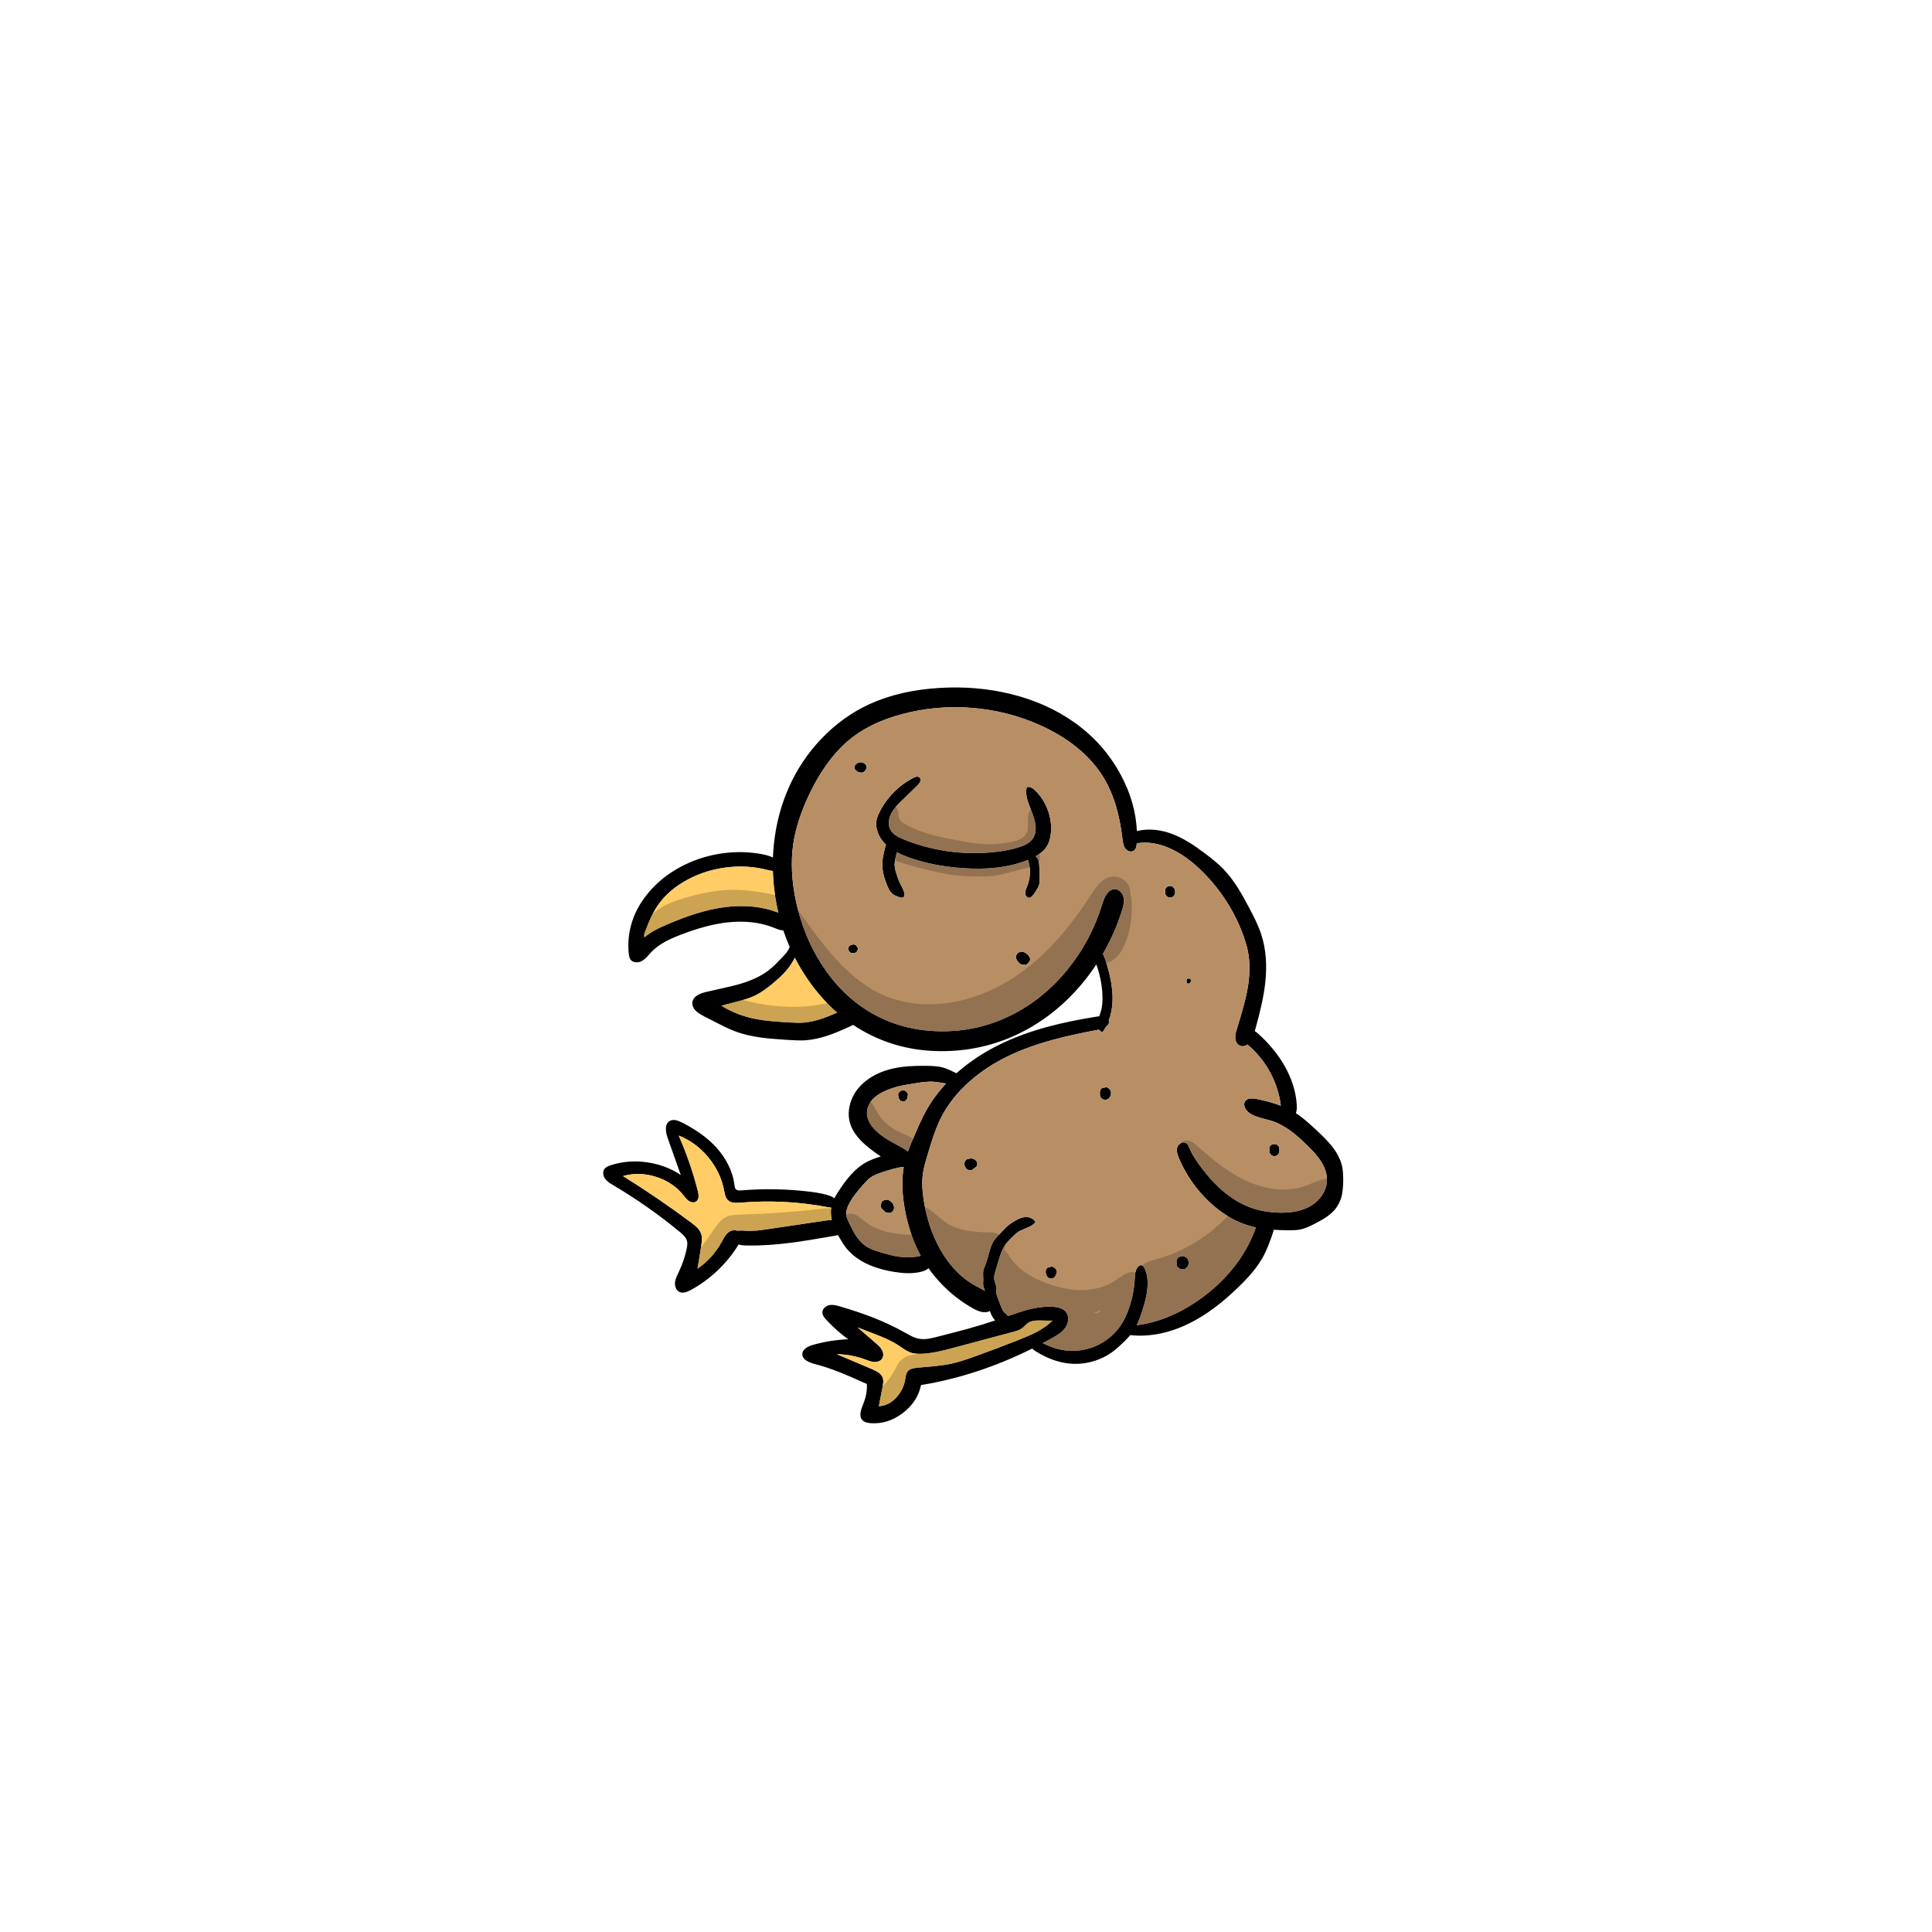 
<svg xmlns="http://www.w3.org/2000/svg" version="1.1" xmlns:xlink="http://www.w3.org/1999/xlink" preserveAspectRatio="none" x="0px" y="0px" width="2000px" height="2000px" viewBox="0 0 2000 2000">
<defs>
<g id="Layer19_0_FILL">
<path fill="#000000" stroke="none" d="
M 1305.8 967.8
Q 1303.75 961.35 1300.2 953.75 1297.85 948.65 1293.4 940.25 1286.15 926.55 1281.2 918.75 1273.85 907.25 1266.15 899.3 1259.7 892.75 1248.05 883.95 1238.05 876.4 1230.6 871.85 1220.75 865.85 1211.65 862.65 1201.1 858.95 1190.8 858.8 1183.43 858.669 1176.9 860.35 1175.596 830.933 1160.45 802.55 1142.9 769.7 1112.3 747.95 1083.5 727.5 1046.15 718.4 1011.4 709.9 973.25 712.1 931.65 714.5 900.15 728.9 872.6 741.55 850.65 764.4 829.2 786.75 816.6 815.15 804.35 842.75 801.1 874.15 800.415 880.893 800.15 887.65 793.816 884.824 784.15 883.45 763.75 880.5 743.15 884.1 722.5 887.75 704.35 897.5 685.35 907.7 672 923.25 657.7 939.85 652.85 959.3 649.4 973.35 650.9 987.35 651.4 991.5 652.75 993.4 654.65 995.9 658.3 996.15 661.75 996.4 664.75 994.65 667.1 993.3 669.8 990.5 672.7 987.2 674.2 985.6 679.85 979.65 688.5 974.9 694.9 971.35 705 967.5 731.9 957.2 752.75 954.9 779.85 951.85 801.45 960.5 805.15 961.95 805.7 962.15 808.2 963 810.15 963.15 810.531 963.173 810.9 963.15 813.813 971.912 817.45 980.3 817.417 980.468 817.35 980.65 816.4 983.2 814.35 985.9 813 987.65 810.3 990.5 805.65 995.45 803 998.05 798.8 1002.1 795.1 1004.9 783.45 1013.7 764.25 1019.1 757.95 1020.85 747.4 1023.15 734.15 1026.1 730.45 1027 718.2 1030 716.85 1036.85 716.35 1039.3 717.35 1041.95 718.3 1044.35 720.25 1046.35 721.85 1048 724.35 1049.55 725.7 1050.4 728.95 1052.15
L 739.9 1057.75
Q 747.15 1061.5 750.85 1063.25 756.95 1066.2 762.1 1068.05 773.35 1072.1 788.25 1074.15 797.25 1075.35 815.1 1076.5 827 1077.3 833.05 1076.95 844.3 1076.25 857.3 1071.9 866.45 1068.8 880.45 1062.3 881.924 1061.621 883.15 1060.95 891.078 1066.253 899.6 1070.6 936.05 1089.15 979.45 1088.1 1021.85 1087.1 1059.1 1067.8 1095.3 1049 1122.4 1015.5 1129.094 1007.199 1134.9 998.4 1140.058 1012.553 1141.15 1027.95 1141.95 1040.35 1139.1 1048.75 1138.68 1050.008 1137.85 1052.1 1136.662 1052.194 1135.35 1052.4 1106.7 1056.95 1084.5 1062.95 1057.65 1070.25 1035.95 1080.75 1011.5 1092.55 992.45 1109 991.259 1110.029 990.1 1111.05 989.832 1110.937 989.55 1110.8 980.55 1106.25 975.45 1104.9 969.65 1103.45 959.5 1103.35 948.25 1103.2 939.9 1103.85 929.35 1104.7 920.7 1107.05 910.8 1109.75 902.65 1114.6 893.85 1119.85 888 1127.2 881.7 1135.05 879.55 1144.75 877.3 1154.85 880.35 1163.9 883.7 1174.05 894.5 1183.95 901.328 1190.209 911.8 1197.1 902.265 1200.146 896.9 1203.05 888.4 1207.65 880.6 1216.35 874.7 1222.9 867.85 1233.5 865.308 1237.454 863.75 1240.4 861.955 1238.963 858.75 1237.8 851.85 1235.35 839.35 1233.75 803.2 1229.3 767.05 1232.3 765.3 1232.4 764.4 1232.3 762.95 1232.15 762.05 1231.4 761.15 1230.65 760.75 1229.2 760.55 1228.5 760.25 1226.55 759 1216 753.85 1205.75 749.05 1196.15 741.4 1187.75 728.25 1173.3 706.15 1162.1 702.35 1160.2 699.7 1159.65 696 1158.9 693.35 1160.4 689.5 1162.6 689.35 1168.25 689.2 1172.6 691.25 1178.3
L 704.75 1216.35
Q 689 1205.9 669.65 1203.2 650.35 1200.45 632.3 1206.2 627.35 1207.8 625.65 1210.15 624.15 1212.25 624.5 1215.25 624.8 1218 626.5 1220.35 627.95 1222.3 630.4 1224.1 631.85 1225.2 635.05 1227.05 671.3 1248.5 703.75 1275.3 706.85 1277.8 708.4 1279.65 710.7 1282.35 711.3 1285.1 711.9 1287.85 710.85 1292.75 708.25 1305.05 702.7 1316.65 700.75 1320.75 700.3 1321.9 699.05 1324.9 698.75 1327.4 698.45 1330.45 699.55 1333.1 700.7 1336.05 703.15 1337.3 705.75 1338.65 709.3 1337.8 711.95 1337.2 715.45 1335.25 730.1 1327.2 742.4 1315.6 754.75 1304 763.65 1289.8 764.162 1288.997 764.6 1288.2 765.932 1288.697 767.5 1288.95 769.65 1289.3 773.25 1289.35 793.6 1289.7 818.85 1286.5 834 1284.55 864.05 1279.3 866.07 1278.946 867.45 1278.55 868.145 1279.793 868.9 1281.1 872.95 1288.2 876.25 1292.25 891.45 1310.85 924.6 1316.5 932.65 1317.85 939 1318 946.75 1318.15 953.25 1316.6 958.514 1315.351 961.2 1312.85 966.909 1320.929 973.8 1328.25 989 1344.4 1008.15 1354.95 1013.25 1357.75 1017.55 1358.3 1021.801 1358.88 1024.65 1357.15 1026.119 1360.997 1027.45 1363.25 1028.72 1365.427 1030.2 1366.9 1017.476 1371.23 1001.6 1375.65 991.2 1378.5 969.85 1383.95 963.95 1385.45 960.8 1385.9 955.75 1386.6 951.75 1385.95 948.05 1385.35 943.6 1383.2 941.85 1382.35 936 1379.1 921.4 1370.85 903.7 1363.9 888.7 1358.05 869.85 1352.5 866.35 1351.45 864.3 1351.1 861.15 1350.6 858.65 1351.05 855.7 1351.65 853.6 1353.7 851.3 1355.9 851.35 1358.65 851.35 1360.65 852.65 1362.8 853.5 1364.2 855.45 1366.35 866.4 1378.05 878.05 1386.4 859.7 1387.15 841.8 1392.15 837.1 1393.5 834.25 1395.55 830.55 1398.25 830.55 1401.9 830.55 1408.6 843.4 1412 855.85 1415.15 870.8 1421.15 879.75 1424.75 897.4 1432.7 897.85 1442.6 894.15 1452 891.4 1458.9 890.9 1461.85 889.95 1467.5 893.05 1470.5 895.45 1472.75 900.95 1473.25 918.8 1474.65 934.3 1463 949.8 1451.35 953.45 1433.8 1011.584 1424.358 1068.5 1396.05 1069.755 1397.339 1072.1 1398.8 1089.65 1409.8 1107.15 1411.55 1119.05 1412.7 1130.8 1409.45 1142.55 1406.2 1152.15 1399.05 1156.9 1395.5 1163.15 1389.45 1167.324 1385.339 1170.05 1382.1 1184.764 1383.737 1200.45 1380.6 1215.55 1377.55 1230.4 1370.3 1243.8 1363.8 1257.3 1353.7 1268.85 1345.05 1281.35 1333.05 1290.4 1324.35 1296.4 1317.15 1303.9 1308.05 1308.55 1299.15 1310.65 1295 1312.85 1289.55 1314.05 1286.55 1316.55 1279.7 1317.75 1276.3 1318.2 1274.6 1318.409 1273.806 1318.55 1273.05 1325.63 1273.534 1334.4 1273.6 1341.75 1273.6 1345.75 1272.85 1349.35 1272.15 1353.6 1270.35 1356.25 1269.25 1361.05 1266.8 1369.4 1262.5 1373.85 1259.35 1380.5 1254.6 1384.15 1249.05 1387.75 1243.55 1389.3 1235.85 1390.45 1229.85 1390.5 1221.45 1390.5 1212.85 1389.3 1207.2 1386.95 1196.9 1378.7 1186.45 1373.45 1179.85 1362 1169.2 1355.95 1163.6 1352.8 1160.9 1347.55 1156.4 1342.95 1153.35 1342.258 1152.888 1341.55 1152.4 1342.732 1149.1 1342.4 1143.45 1341 1123.05 1329.65 1103.15 1319.35 1085.2 1302.3 1069.95 1300.609 1068.455 1298.95 1067.4 1307.492 1037.528 1309.7 1018.05 1312.9 989.8 1305.8 967.8
M 1304.6 1157.1
Q 1308.6 1158.25 1316.7 1160.4 1326.55 1163.65 1336.6 1171.1 1343.95 1176.55 1353.75 1186.2 1358.5 1190.9 1361.35 1194.15 1365.25 1198.65 1367.85 1202.85 1374.4 1213.5 1373.55 1223.6 1372.9 1231.85 1367.3 1239.1 1362.05 1245.9 1354.1 1249.85 1341.15 1256.35 1320.8 1255.2 1309.85 1254.55 1301.05 1252.15 1266.5 1242.7 1238.25 1201.15 1233.85 1194.55 1232.1 1190.35 1230.65 1186.85 1230.15 1185.95 1228.8 1183.65 1226.9 1182.9 1224.35 1181.9 1221.75 1183.75 1219.2 1185.5 1218.55 1188.35 1218 1190.85 1218.7 1193.9 1219.15 1195.95 1220.55 1199.3 1231.7 1225.3 1252.15 1244.45 1269.8 1261.05 1289.7 1267.75 1294.598 1269.424 1300.1 1270.6 1299.552 1271.992 1298.75 1274.25 1290.9 1295.2 1275.7 1313.8 1261.35 1331.35 1241.95 1345.1 1224.95 1357.15 1207 1364.1 1191.772 1370.011 1176.7 1371.85 1177.457 1370.417 1178.15 1368.85 1179.95 1364.65 1182.05 1358.2 1184.7 1350.15 1186.05 1344.35 1187.8 1336.7 1188 1330.1 1188.35 1319.7 1184.6 1312.6 1183.3 1310.1 1181.65 1309.75 1179.8 1309.4 1178.05 1311.35 1176.1 1313.5 1175.35 1317.1 1174.95 1319.05 1174.7 1323.7 1173.9 1339.4 1168.6 1354.6 1165.9 1362.4 1162.5 1368.3 1157.55 1376.85 1150 1383.45 1142.45 1390.05 1133.3 1393.85 1124.2 1397.6 1114.2 1398.25 1104.15 1398.9 1094.65 1396.35 1088.151 1394.611 1079.4 1390.45 1084.25 1387.911 1089.1 1385.2 1093.95 1382.5 1096.65 1380.55 1100.55 1377.7 1102.8 1374.45 1105.45 1370.6 1105.75 1366.15 1106.05 1361.35 1103.4 1358.05 1099.6 1353.4 1090.1 1352.8 1077.35 1352 1061.15 1356.55 1057.954 1357.425 1043.3 1362.45 1043.151 1362.111 1042.95 1361.8 1042.45 1360.95 1041.25 1360 1039.65 1358.7 1039.35 1358.35 1038.1 1357.05 1036.65 1353.45
L 1032.65 1343.05
Q 1031.55 1340.15 1031.4 1338.7 1031.25 1337.6 1031.4 1335.65 1031.5 1333.5 1031.45 1332.6 1031.3 1331.15 1030.35 1328.45 1029.4 1325.65 1029.2 1324.3 1028.95 1322.4 1029.4 1319.95 1029.7 1318.6 1030.5 1315.7
L 1034.15 1303.6
Q 1035.5 1299.1 1036.3 1296.95 1037.65 1293.3 1039.25 1290.65 1040.8 1288.15 1043.25 1285.4 1044.65 1283.85 1047.9 1280.6 1052.3 1276.3 1054.95 1274.65 1055.95 1274.05 1064.1 1270.6 1069.65 1268.25 1071.9 1265.1 1070.6 1262.45 1067.6 1261.05 1064.85 1259.7 1061.65 1259.85 1056.8 1260.1 1050.3 1264 1044.55 1267.4 1040.7 1271.2 1038.75 1273.1 1035.2 1277.1 1034.2 1278.25 1032.05 1280.45 1030.25 1282.4 1029.15 1283.95 1026.3 1288.05 1024.2 1295.8 1021.45 1306.05 1020.55 1308.3 1020.1 1309.5 1019.05 1311.8 1018.25 1313.9 1017.95 1315.45 1017.6 1317.25 1017.75 1320.2 1017.95 1324.2 1017.9 1325 1017.9 1326.1 1017.75 1328.25 1017.7 1330.2 1018 1331.5 1018.2 1332.3 1018.7 1333.6 1019.25 1335.05 1019.45 1335.65 1019.545 1335.97 1019.6 1336.3 1019.2 1336.06 1018.75 1335.8 1018.55 1335.65 1011.35 1331.9 988.3 1319.7 973.5 1293.75 960.4 1270.65 956.05 1241.15 954.15 1228.1 954.95 1219.25 955.4 1213.45 957.15 1206.35 958.25 1202 960.75 1193.75 964.35 1181.7 966.5 1175.55 969.95 1165.55 973.7 1157.95 984.1 1137.05 1003.3 1119.9 1020.8 1104.25 1044 1093.1 1063.9 1083.55 1089.65 1076.5 1108.4 1071.35 1137.25 1065.95 1137.421 1065.917 1137.6 1065.85 1139.104 1068.009 1141.45 1068.4 1143.293 1065.835 1144.8 1063 1144.858 1062.979 1144.9 1062.95 1148.65 1060.35 1147.9 1056.9 1147.852 1056.672 1147.75 1056.45 1148.563 1054.386 1149.2 1052.2 1151.65 1043.75 1151.75 1034.3 1152 1019.2 1145.9 998.75 1144.25 993.25 1142.75 989.75 1142.249 988.547 1141.7 987.4 1153.896 966.429 1161.4 942.8 1162.65 938.7 1163.1 936.3 1163.7 932.65 1163.25 929.7 1162.65 926.25 1160.4 923.65 1158.05 920.9 1154.85 920.55 1146.05 919.55 1141.05 935.9 1129.7 973.25 1105.35 1003.35 1080.15 1034.45 1046.35 1051.15 1011.45 1068.4 972.05 1067.55 931.75 1066.7 899.4 1047 870.45 1029.4 850.4 998.15 831.7 968.95 824.05 933.2 817.25 901.55 821.1 874.25 824.6 849.55 838.3 821.15 857.5 781.65 884.15 762 903.85 747.4 932.85 739.55 968.5 729.8 1006.1 732.8 1043.65 735.8 1077.35 751.05 1098.2 760.45 1114.25 773.35 1132 787.65 1142.6 805.25 1150.65 818.6 1155.6 835.65 1159.8 850.2 1161.95 868.3 1162.35 871.8 1162.75 873.4 1163.4 876.2 1164.65 878.05 1166.2 880.25 1168.7 881.15 1171.4 882.05 1173.5 880.75 1175.3 879.65 1176.1 877.15 1176.604 875.591 1176.8 872.95 1177.379 872.9 1178.05 872.8 1194.1 870.55 1211.45 878.4 1226.15 885 1240.35 898.15 1256 912.6 1267.9 930.45 1279.8 948.3 1287.05 968.3 1290.45 977.7 1291.95 985.4 1295.35 1003.05 1291.1 1025.55 1288.7 1038.3 1280.4 1065.2 1279.45 1068.3 1279.15 1069.9 1278.6 1072.55 1278.75 1074.7 1278.95 1077.25 1280.15 1079.35 1281.5 1081.6 1283.65 1082.5 1286 1083.5 1288.75 1082.65 1290.206 1082.193 1291.45 1081.35 1292.52 1082.332 1294.4 1084 1307.55 1095.9 1315.85 1112 1323.849 1127.658 1325.9 1144.65 1314.794 1140.359 1300.65 1137.6 1292.1 1135.9 1289.15 1139.75 1287.1 1142.5 1288.65 1146.35 1290.05 1149.85 1293.35 1152.15 1297.5 1155.1 1304.6 1157.1
M 976.1 1121.15
Q 977.814 1121.436 979.3 1121.65 967.606 1134.226 959.45 1148.5 955.95 1154.6 952.25 1162.65 950.15 1167.3 945.9 1177.15 942.45 1185.25 940.9 1189.35 940.356 1190.784 939.85 1192.15 937.824 1190.232 934.5 1188.4 921.15 1181.05 919.85 1180.3 911.7 1175.4 906.55 1170.35 902.3 1166.2 899.95 1161.7 897.25 1156.45 897.45 1151.35 897.65 1147.05 899.9 1142.9 902 1139.05 905.5 1135.95 910.9 1131.15 921.05 1127.4 926.8 1125.3 931.1 1124.3 933.65 1123.75 938.85 1122.85
L 946.15 1121.65
Q 952.9 1120.5 956.6 1120.1 962.4 1119.5 967.1 1119.85 969.65 1120.05 976.1 1121.15
M 678.35 962.75
Q 671.9 966.25 667.35 970.2 666.25 968.65 667.5 965.3 670.9 956.05 673.75 950.1 677.55 941.95 681.9 935.9 692.75 920.8 712.1 910.45 730.7 900.55 752.1 897.95 773.5 895.3 793.95 900.45 796.65 901.15 797.5 901.3 798.911 901.575 800.05 901.6 800.561 918.421 803.7 935.3 804.597 940.071 805.7 944.75 793.603 940.039 779.65 938.6 764.9 937.05 749 939.25 734.85 941.2 719.15 946.2 706.3 950.25 690.45 957.05 682.9 960.25 678.35 962.75
M 781.65 1030.6
Q 786.4 1028.3 791.55 1024.7 795.45 1021.9 800.6 1017.6 806.7 1012.5 810.85 1008.2 816.05 1002.8 819.45 997.4 821.311 994.476 822.75 991.4 828.809 1003.226 836.45 1014.3 849.955 1033.799 866.6 1048.3 857.038 1052.412 851.5 1054.3 840.8 1057.95 831.75 1058.6 826.25 1059.05 815.3 1058.35 802.25 1057.55 795.4 1056.8 784.4 1055.6 775.75 1053.4 760.4 1049.45 746.85 1041.15 749.2 1040.4 764.5 1036.45 775.25 1033.7 781.65 1030.6
M 893.2 1226.8
Q 897.95 1221.35 900.85 1219.2 903.45 1217.3 907.2 1215.75 909.4 1214.8 914 1213.3 921.1 1210.9 925.25 1209.85 930.799 1208.385 935.55 1207.95 932.212 1227.151 936.6 1251.5 940.7 1274.1 949.3 1292.35 951.146 1296.27 953.2 1300.05 952.87 1300.094 952.5 1300.15 949.9 1300.7 948.6 1300.9 940.3 1302.35 930.25 1300.9 922.8 1299.8 912.2 1296.6 906.7 1294.95 903.45 1293.65 898.75 1291.75 895.4 1289.3 890.1 1285.45 885.7 1278.6 882.9 1274.25 878.8 1265.55 877.55 1262.9 877.05 1261.55 876.15 1259.3 876 1257.35 875.7 1253.15 878.2 1247.75 880.65 1242.55 884.95 1236.8 887.65 1233.15 893.2 1226.8
M 860.5 1250.15
Q 860.15 1252.514 860.15 1255 860.15 1258.849 861.1 1262.95 858.665 1262.962 854.2 1263.6
L 794.5 1272.45
Q 787.05 1273.55 783.3 1273.9 777.05 1274.45 772 1274.05 766.9 1273.6 764.5 1273.95 763.908 1274.029 763.35 1274.15 761.77 1273.392 759.65 1273.55 756.5 1273.8 753.95 1275.8 751.9 1277.45 750.05 1280.4 749.9 1280.65 747.05 1285.7 737.8 1302.55 722 1313.45 724.15 1301.45 725.9 1289.7 726.55 1285.55 726.6 1283.25 726.65 1279.6 725.7 1276.9 724.55 1273.65 721.5 1270.55 719.5 1268.6 715.45 1265.55 681.45 1240.2 644.95 1217.45 661.7 1212.7 679.2 1218.3 696.7 1223.85 707.6 1237.45 710.05 1240.45 710.15 1240.6 711.65 1242.3 713.05 1243.25 714.8 1244.45 716.8 1244.65 718.95 1244.9 720.55 1243.85 724.6 1241.1 722.35 1232.7 714.8 1203.15 702.6 1175.55 720.4 1182.55 733.1 1197.9 745.85 1213.2 749.5 1232 750.35 1236.35 750.85 1237.8 751.85 1240.95 753.8 1242.65 756 1244.65 759.8 1245.1 762.15 1245.35 766.65 1245 812.3 1241.15 857.25 1249.75 859.06 1250.115 860.5 1250.15
M 904.7 1380.7
Q 913 1383.9 917.25 1385.8 924.05 1388.9 929.15 1392.15 931.55 1393.7 936.3 1396.95 940.55 1399.6 944.05 1400.6 947.75 1401.65 953.55 1401.45 961.35 1401.2 970.85 1399.25 976.9 1398 987.85 1395.05
L 1049.05 1378.7
Q 1052.15 1377.85 1053.75 1377.25 1056.3 1376.3 1058.05 1375 1059.1 1374.25 1061.05 1372.3 1062.9 1370.4 1064.05 1369.6 1068.2 1366.7 1076.25 1366.95 1087.45 1367.35 1089.6 1367 1083.1 1373.55 1072.95 1378.95 1066.35 1382.4 1053.95 1387.3 1032.65 1395.7 1009.7 1404 1001.95 1406.8 997.5 1408.2 990.75 1410.35 985.15 1411.6 977.85 1413.2 967.55 1414.25 955.7 1415.3 949.75 1415.85 946.1 1416.2 944 1416.85 940.9 1417.85 939.4 1419.95 938.4 1421.3 937.85 1423.5 937.7 1424.25 937.2 1427.4 935.45 1438.45 927.95 1446.6 920 1455.3 909.75 1455.7
L 913.55 1436.2
Q 914.25 1432.65 914.35 1430.8 914.5 1427.8 913.55 1425.6 912.35 1422.75 909.1 1420.6 907.05 1419.2 902.85 1417.35
L 866.25 1401.85
Q 881.35 1402.1 895.7 1407.35 899.3 1408.7 900.15 1408.95 902.75 1409.8 904.75 1409.95 907.3 1410.1 909.45 1409.3 911.85 1408.4 913.15 1406.55 914.45 1404.65 914.35 1402.05 914.25 1399.65 913 1397.4 912 1395.55 910.15 1393.6 909 1392.4 906.6 1390.35
L 887.8 1374.15 904.7 1380.7
M 924.5 1246.5
Q 923.4 1244.6 921.5 1243.3 919.6 1242 917.45 1241.75
L 917.45 1242.3
Q 915.9 1242 914.4 1242.85 912.9 1243.7 912.35 1245.2 912 1246.15 912 1248.25 911.9 1249.35 912.15 1250.1 912.45 1250.95 913.35 1251.8 913.85 1252.3 914.9 1253.2 915.2 1253.5 915.75 1254.1 916.25 1254.65 916.65 1254.9 917.55 1255.45 919.4 1255.5 921.6 1255.6 922.3 1255.8 922.2 1255.2 923.3 1254.55 925.25 1253.3 925.5 1250.8 925.7 1248.6 924.5 1246.5
M 939.95 1132.9
Q 939.85 1132.35 939.65 1131.9 938.95 1130.5 937.6 1129.6 936.25 1128.65 934.7 1128.5
L 934.7 1129.05
Q 933.7 1128.6 932.5 1129.25 931.75 1129.65 930.8 1130.7 930.15 1131.35 930 1131.75 929.75 1132.4 929.75 1133.25 929.85 1135.4 930.65 1137.35 931.4 1138.95 932.3 1139.5 933.05 1139.95 934.5 1140.05 936.35 1140.15 936.85 1140.3 937.05 1139.6 937.95 1138.75 938.9 1137.75 939.15 1137.25 939.4 1136.7 939.5 1135.8 939.6 1134.5 939.65 1134.3 939.95 1133.35 939.95 1132.9
M 1088 1310.85
L 1088 1311.45
Q 1085.3 1311.65 1084.25 1312.4 1082.4 1313.75 1082.5 1316.65 1082.5 1320 1084.6 1322.15 1085.2 1322.85 1085.9 1323.05 1086.25 1323.2 1087.4 1323.3 1089.6 1323.4 1090.6 1322.9 1092.05 1322.25 1093.25 1319.55 1094.1 1317.55 1094 1316.2 1093.85 1314.2 1091.9 1312.6 1090.45 1311.45 1088 1310.85
M 1003.8 1199.15
L 1003.8 1199.75
Q 1002.15 1199.3 1000.6 1200.35 999.05 1201.35 998.55 1203.05 997.6 1206.3 1000.1 1209.5 1001 1210.6 1001.85 1210.9 1002.25 1211.1 1003.15 1211.2
L 1004.9 1211.45
Q 1005.55 1211.55 1005.9 1211.4 1006.25 1211.3 1006.8 1210.65 1007.3 1210.15 1008.85 1209.15 1010.25 1208.3 1010.8 1207.55 1011.85 1206.25 1011.65 1204.35 1011.45 1202.55 1010.2 1201.25 1007.85 1198.9 1003.8 1199.15
M 1223.95 1300.65
Q 1221.85 1300 1219.55 1302.2 1218.45 1303.2 1218.2 1304.1 1218.1 1304.35 1218 1305.7
L 1218 1308.5
Q 1218 1309.6 1218.2 1310.1 1218.4 1310.85 1219.5 1311.85 1220.45 1312.9 1221.2 1313.3 1222.15 1313.8 1223.85 1313.85 1226 1313.95 1226.65 1314.1 1226.55 1313.6 1227.45 1312.95 1229.9 1311.2 1230.4 1308.65 1230.75 1306.95 1230.15 1304.9 1229.8 1303.75 1229.2 1302.85 1227.9 1301.1 1223.95 1300.1
L 1223.95 1300.65
M 878.45 980.35
Q 877.8 981.6 878.25 983.2 878.7 984.7 879.85 985.7 880.55 986.3 881.05 986.4
L 883 986.55
Q 885 986.65 885.95 986.1 887.2 985.35 887.9 982.9 888.2 982.1 888.1 981.6 888.05 981.25 887.2 980.05 886.65 979.1 886.25 978.7 885.8 978.25 884.65 977.95 883.3 977.6 882.9 977.35
L 882.9 977.9
Q 879.55 978.2 878.45 980.35
M 1144.1 1125.25
L 1144.1 1125.8
Q 1141.2 1126 1140.05 1127 1138.7 1128.2 1138.6 1131.45 1138.5 1133.9 1139.1 1135.3 1139.6 1136.5 1140.65 1137.35 1141.75 1138.2 1143.05 1138.4 1144.3 1138.65 1145.65 1138.3 1146.9 1137.9 1147.9 1137 1150 1135.05 1150.1 1131.45 1150.1 1130.15 1149.8 1129.3 1149.45 1128.3 1148.45 1127.35 1146.6 1125.55 1144.1 1125.25
M 1233.15 1014.6
Q 1232.55 1013.95 1232.25 1013.65 1231.7 1013.05 1231.15 1012.9
L 1230.35 1013 1229.3 1013.3
Q 1229 1013.4 1228.9 1013.55
L 1228.7 1013.95 1228.3 1015.2
Q 1228.05 1017.05 1229.35 1018.35
L 1232.05 1017.8 1233.15 1014.6
M 1057.75 985.45
Q 1055.7 985.2 1054.05 986.3 1052.1 987.6 1051.8 989.95 1051.3 993.35 1055.1 996.95 1056.1 997.85 1056.85 998.2 1057.8 998.65 1059.65 998.7 1061.8 998.75 1062.55 998.95 1062.65 998.35 1063.55 997.65 1066.45 995.25 1066.4 992.95 1066.35 991.4 1065.2 989.85 1062.35 985.9 1057.75 984.9
L 1057.75 985.45
M 1084.3 837.5
Q 1080 826.65 1071.95 818.6 1066.85 813.5 1062.8 814.9 1061.45 820.9 1063.7 828.7 1064.35 830.95 1068.75 842.2 1071.85 850 1072.1 856.3 1072.45 864.25 1068.3 869.25 1065.2 873 1058.7 875.6 1050.85 878.85 1038.3 880.85 1012.4 884.95 986.05 881.85 959.7 878.8 935.4 868.9 930.5 866.9 927.65 865.05 923.65 862.45 921.8 859.05 919.8 855.4 920.1 850.7 920.4 846.45 922.5 842.3 924.25 838.85 927.45 835.15 929.4 832.9 933.5 828.9
L 949.9 812.9
Q 951.85 810.95 952.6 809.1 953.6 806.7 952.25 805.15 950.2 802.8 945.3 805.35 934.15 811.1 925.2 820.2 916.25 829.2 910.6 840.4 908.4 844.7 907.7 847.7 906.1 854.2 908.5 861.25 910.75 867.8 915.75 873 916.414 873.702 917.1 874.35 916.783 875.471 916.4 876.9 913.65 887.15 913.4 892.8 912.8 903.95 918.9 917.85 920.95 922.65 923.25 924.75 924.55 926 926.55 927 927.7 927.6 930.25 928.6 934.25 930.15 935.7 928.4 936.5 927.5 936.3 925.4 936 922.9 934.45 919.7 932.55 916.15 931.65 914.3 930.45 911.8 928.65 906.5 927.5 903.1 927.05 901.4 926.3 898.5 926.15 896.15 925.95 892.1 927.7 885.25 928.103 883.648 928.4 882.25 933.098 884.7 939.35 887.05 964.15 896.3 995.35 898.6 1015.5 900.1 1032.2 898.1 1049.706 896.046 1064.15 890.15 1064.194 890.327 1064.25 890.5 1066.4 897.1 1066.15 904.15 1065.85 911.2 1063.25 917.6 1062 920.65 1061.8 921.35 1061.1 923.55 1061.3 925.25 1061.55 927.3 1063.35 928.65 1065.15 930 1066.85 929.15 1068.55 927.85 1070.1 925.75 1071.2 924.35 1072.75 921.8 1074.9 918.35 1075.6 916.25 1076.35 913.75 1076.25 908.9
L 1075.9 896.9
Q 1075.8 894.15 1075.55 892.7 1075.15 890.35 1074.15 888.75 1073.7 888 1072.25 886.35
L 1072.25 886.3
Q 1078.849 882.63 1082.2 878.3 1087.6 871.35 1088.05 859.75 1088.55 848.4 1084.3 837.5
M 1211 917
L 1211 917.5
Q 1210 917.05 1208.75 917.7 1208 918.15 1207.05 919.2 1206.55 919.7 1206.3 920.15 1206.05 920.8 1206.15 921.85 1206.15 924.7 1206.35 925.45 1206.75 926.8 1207.8 927.8 1208.9 928.85 1210.3 929.1 1211.7 929.35 1213.1 928.8 1214.5 928.3 1215.35 927.15 1216.4 925.65 1216.5 923.6 1216.6 921.2 1215.45 919.55 1213.85 917.15 1211 917
M 890.45 788.95
L 890.45 789.6
Q 888.6 789.05 886.55 790.75 884.85 792.1 884.6 793.7 884.2 795.65 885.75 797.3 886.85 798.6 889.05 799.4 890.6 799.85 891.6 799.85 893.4 799.8 894.9 798.5 896.4 797.2 896.8 795.4 897.3 793.3 896.25 791.65 894.9 789.55 890.45 788.95
M 1323.7 1186.7
Q 1323.05 1185.65 1321.65 1184.95 1320.8 1184.55 1318.95 1184.05
L 1318.95 1184.6
Q 1317.55 1184.3 1316.15 1185.1 1314.8 1185.85 1314.3 1187.25 1314 1188.1 1314 1190 1314 1192.05 1314.3 1193.05 1314.7 1194.55 1316 1195.65 1317.3 1196.7 1318.9 1196.85 1320.5 1196.95 1321.9 1196.1 1323.35 1195.2 1323.95 1193.75 1324.5 1192.45 1324.4 1189.95 1324.3 1187.65 1323.7 1186.7 Z"/>

<path fill="#FFCC66" stroke="none" d="
M 917.25 1385.8
Q 913 1383.9 904.7 1380.7
L 887.8 1374.15 906.6 1390.35
Q 909 1392.4 910.15 1393.6 912 1395.55 913 1397.4 914.25 1399.65 914.35 1402.05 914.45 1404.65 913.15 1406.55 911.85 1408.4 909.45 1409.3 907.3 1410.1 904.75 1409.95 902.75 1409.8 900.15 1408.95 899.3 1408.7 895.7 1407.35 881.35 1402.1 866.25 1401.85
L 902.85 1417.35
Q 907.05 1419.2 909.1 1420.6 912.35 1422.75 913.55 1425.6 914.5 1427.8 914.35 1430.8 914.25 1432.65 913.55 1436.2
L 909.75 1455.7
Q 920 1455.3 927.95 1446.6 935.45 1438.45 937.2 1427.4 937.7 1424.25 937.85 1423.5 938.4 1421.3 939.4 1419.95 940.9 1417.85 944 1416.85 946.1 1416.2 949.75 1415.85 955.7 1415.3 967.55 1414.25 977.85 1413.2 985.15 1411.6 990.75 1410.35 997.5 1408.2 1001.95 1406.8 1009.7 1404 1032.65 1395.7 1053.95 1387.3 1066.35 1382.4 1072.95 1378.95 1083.1 1373.55 1089.6 1367 1087.45 1367.35 1076.25 1366.95 1068.2 1366.7 1064.05 1369.6 1062.9 1370.4 1061.05 1372.3 1059.1 1374.25 1058.05 1375 1056.3 1376.3 1053.75 1377.25 1052.15 1377.85 1049.05 1378.7
L 987.85 1395.05
Q 976.9 1398 970.85 1399.25 961.35 1401.2 953.55 1401.45 947.75 1401.65 944.05 1400.6 940.55 1399.6 936.3 1396.95 931.55 1393.7 929.15 1392.15 924.05 1388.9 917.25 1385.8
M 860.15 1255
Q 860.15 1252.514 860.5 1250.15 859.06 1250.115 857.25 1249.75 812.3 1241.15 766.65 1245 762.15 1245.35 759.8 1245.1 756 1244.65 753.8 1242.65 751.85 1240.95 750.85 1237.8 750.35 1236.35 749.5 1232 745.85 1213.2 733.1 1197.9 720.4 1182.55 702.6 1175.55 714.8 1203.15 722.35 1232.7 724.6 1241.1 720.55 1243.85 718.95 1244.9 716.8 1244.65 714.8 1244.45 713.05 1243.25 711.65 1242.3 710.15 1240.6 710.05 1240.45 707.6 1237.45 696.7 1223.85 679.2 1218.3 661.7 1212.7 644.95 1217.45 681.45 1240.2 715.45 1265.55 719.5 1268.6 721.5 1270.55 724.55 1273.65 725.7 1276.9 726.65 1279.6 726.6 1283.25 726.55 1285.55 725.9 1289.7 724.15 1301.45 722 1313.45 737.8 1302.55 747.05 1285.7 749.9 1280.65 750.05 1280.4 751.9 1277.45 753.95 1275.8 756.5 1273.8 759.65 1273.55 761.77 1273.392 763.35 1274.15 763.908 1274.029 764.5 1273.95 766.9 1273.6 772 1274.05 777.05 1274.45 783.3 1273.9 787.05 1273.55 794.5 1272.45
L 854.2 1263.6
Q 858.665 1262.962 861.1 1262.95 860.15 1258.849 860.15 1255
M 791.55 1024.7
Q 786.4 1028.3 781.65 1030.6 775.25 1033.7 764.5 1036.45 749.2 1040.4 746.85 1041.15 760.4 1049.45 775.75 1053.4 784.4 1055.6 795.4 1056.8 802.25 1057.55 815.3 1058.35 826.25 1059.05 831.75 1058.6 840.8 1057.95 851.5 1054.3 857.038 1052.412 866.6 1048.3 849.955 1033.799 836.45 1014.3 828.809 1003.226 822.75 991.4 821.311 994.476 819.45 997.4 816.05 1002.8 810.85 1008.2 806.7 1012.5 800.6 1017.6 795.45 1021.9 791.55 1024.7
M 667.35 970.2
Q 671.9 966.25 678.35 962.75 682.9 960.25 690.45 957.05 706.3 950.25 719.15 946.2 734.85 941.2 749 939.25 764.9 937.05 779.65 938.6 793.603 940.039 805.7 944.75 804.597 940.071 803.7 935.3 800.561 918.421 800.05 901.6 798.911 901.575 797.5 901.3 796.65 901.15 793.95 900.45 773.5 895.3 752.1 897.95 730.7 900.55 712.1 910.45 692.75 920.8 681.9 935.9 677.55 941.95 673.75 950.1 670.9 956.05 667.5 965.3 666.25 968.65 667.35 970.2 Z"/>

<path fill="#B88F65" stroke="none" d="
M 900.85 1219.2
Q 897.95 1221.35 893.2 1226.8 887.65 1233.15 884.95 1236.8 880.65 1242.55 878.2 1247.75 875.7 1253.15 876 1257.35 876.15 1259.3 877.05 1261.55 877.55 1262.9 878.8 1265.55 882.9 1274.25 885.7 1278.6 890.1 1285.45 895.4 1289.3 898.75 1291.75 903.45 1293.65 906.7 1294.95 912.2 1296.6 922.8 1299.8 930.25 1300.9 940.3 1302.35 948.6 1300.9 949.9 1300.7 952.5 1300.15 952.87 1300.094 953.2 1300.05 951.146 1296.27 949.3 1292.35 940.7 1274.1 936.6 1251.5 932.212 1227.151 935.55 1207.95 930.799 1208.385 925.25 1209.85 921.1 1210.9 914 1213.3 909.4 1214.8 907.2 1215.75 903.45 1217.3 900.85 1219.2
M 921.5 1243.3
Q 923.4 1244.6 924.5 1246.5 925.7 1248.6 925.5 1250.8 925.25 1253.3 923.3 1254.55 922.2 1255.2 922.3 1255.8 921.6 1255.6 919.4 1255.5 917.55 1255.45 916.65 1254.9 916.25 1254.65 915.75 1254.1 915.2 1253.5 914.9 1253.2 913.85 1252.3 913.35 1251.8 912.45 1250.95 912.15 1250.1 911.9 1249.35 912 1248.25 912 1246.15 912.35 1245.2 912.9 1243.7 914.4 1242.85 915.9 1242 917.45 1242.3
L 917.45 1241.75
Q 919.6 1242 921.5 1243.3
M 979.3 1121.65
Q 977.814 1121.436 976.1 1121.15 969.65 1120.05 967.1 1119.85 962.4 1119.5 956.6 1120.1 952.9 1120.5 946.15 1121.65
L 938.85 1122.85
Q 933.65 1123.75 931.1 1124.3 926.8 1125.3 921.05 1127.4 910.9 1131.15 905.5 1135.95 902 1139.05 899.9 1142.9 897.65 1147.05 897.45 1151.35 897.25 1156.45 899.95 1161.7 902.3 1166.2 906.55 1170.35 911.7 1175.4 919.85 1180.3 921.15 1181.05 934.5 1188.4 937.824 1190.232 939.85 1192.15 940.356 1190.784 940.9 1189.35 942.45 1185.25 945.9 1177.15 950.15 1167.3 952.25 1162.65 955.95 1154.6 959.45 1148.5 967.606 1134.226 979.3 1121.65
M 939.65 1131.9
Q 939.85 1132.35 939.95 1132.9 939.95 1133.35 939.65 1134.3 939.6 1134.5 939.5 1135.8 939.4 1136.7 939.15 1137.25 938.9 1137.75 937.95 1138.75 937.05 1139.6 936.85 1140.3 936.35 1140.15 934.5 1140.05 933.05 1139.95 932.3 1139.5 931.4 1138.95 930.65 1137.35 929.85 1135.4 929.75 1133.25 929.75 1132.4 930 1131.75 930.15 1131.35 930.8 1130.7 931.75 1129.65 932.5 1129.25 933.7 1128.6 934.7 1129.05
L 934.7 1128.5
Q 936.25 1128.65 937.6 1129.6 938.95 1130.5 939.65 1131.9
M 1316.7 1160.4
Q 1308.6 1158.25 1304.6 1157.1 1297.5 1155.1 1293.35 1152.15 1290.05 1149.85 1288.65 1146.35 1287.1 1142.5 1289.15 1139.75 1292.1 1135.9 1300.65 1137.6 1314.794 1140.359 1325.9 1144.65 1323.849 1127.658 1315.85 1112 1307.55 1095.9 1294.4 1084 1292.52 1082.332 1291.45 1081.35 1290.206 1082.193 1288.75 1082.65 1286 1083.5 1283.65 1082.5 1281.5 1081.6 1280.15 1079.35 1278.95 1077.25 1278.75 1074.7 1278.6 1072.55 1279.15 1069.9 1279.45 1068.3 1280.4 1065.2 1288.7 1038.3 1291.1 1025.55 1295.35 1003.05 1291.95 985.4 1290.45 977.7 1287.05 968.3 1279.8 948.3 1267.9 930.45 1256 912.6 1240.35 898.15 1226.15 885 1211.45 878.4 1194.1 870.55 1178.05 872.8 1177.379 872.9 1176.8 872.95 1176.604 875.591 1176.1 877.15 1175.3 879.65 1173.5 880.75 1171.4 882.05 1168.7 881.15 1166.2 880.25 1164.65 878.05 1163.4 876.2 1162.75 873.4 1162.35 871.8 1161.95 868.3 1159.8 850.2 1155.6 835.65 1150.65 818.6 1142.6 805.25 1132 787.65 1114.25 773.35 1098.2 760.45 1077.35 751.05 1043.65 735.8 1006.1 732.8 968.5 729.8 932.85 739.55 903.85 747.4 884.15 762 857.5 781.65 838.3 821.15 824.6 849.55 821.1 874.25 817.25 901.55 824.05 933.2 831.7 968.95 850.4 998.15 870.45 1029.4 899.4 1047 931.75 1066.7 972.05 1067.55 1011.45 1068.4 1046.35 1051.15 1080.15 1034.45 1105.35 1003.35 1129.7 973.25 1141.05 935.9 1146.05 919.55 1154.85 920.55 1158.05 920.9 1160.4 923.65 1162.65 926.25 1163.25 929.7 1163.7 932.65 1163.1 936.3 1162.65 938.7 1161.4 942.8 1153.896 966.429 1141.7 987.4 1142.249 988.547 1142.75 989.75 1144.25 993.25 1145.9 998.75 1152 1019.2 1151.75 1034.3 1151.65 1043.75 1149.2 1052.2 1148.563 1054.386 1147.75 1056.45 1147.852 1056.672 1147.9 1056.9 1148.65 1060.35 1144.9 1062.95 1144.858 1062.979 1144.8 1063 1143.293 1065.835 1141.45 1068.4 1139.104 1068.009 1137.6 1065.85 1137.421 1065.917 1137.25 1065.95 1108.4 1071.35 1089.65 1076.5 1063.9 1083.55 1044 1093.1 1020.8 1104.25 1003.3 1119.9 984.1 1137.05 973.7 1157.95 969.95 1165.55 966.5 1175.55 964.35 1181.7 960.75 1193.75 958.25 1202 957.15 1206.35 955.4 1213.45 954.95 1219.25 954.15 1228.1 956.05 1241.15 960.4 1270.65 973.5 1293.75 988.3 1319.7 1011.35 1331.9 1018.55 1335.65 1018.75 1335.8 1019.2 1336.06 1019.6 1336.3 1019.545 1335.97 1019.45 1335.65 1019.25 1335.05 1018.7 1333.6 1018.2 1332.3 1018 1331.5 1017.7 1330.2 1017.75 1328.25 1017.9 1326.1 1017.9 1325 1017.95 1324.2 1017.75 1320.2 1017.6 1317.25 1017.95 1315.45 1018.25 1313.9 1019.05 1311.8 1020.1 1309.5 1020.55 1308.3 1021.45 1306.05 1024.2 1295.8 1026.3 1288.05 1029.15 1283.95 1030.25 1282.4 1032.05 1280.45 1034.2 1278.25 1035.2 1277.1 1038.75 1273.1 1040.7 1271.2 1044.55 1267.4 1050.3 1264 1056.8 1260.1 1061.65 1259.85 1064.85 1259.7 1067.6 1261.05 1070.6 1262.45 1071.9 1265.1 1069.65 1268.25 1064.1 1270.6 1055.95 1274.05 1054.95 1274.65 1052.3 1276.3 1047.9 1280.6 1044.65 1283.85 1043.25 1285.4 1040.8 1288.15 1039.25 1290.65 1037.65 1293.3 1036.3 1296.95 1035.5 1299.1 1034.15 1303.6
L 1030.5 1315.7
Q 1029.7 1318.6 1029.4 1319.95 1028.95 1322.4 1029.2 1324.3 1029.4 1325.65 1030.35 1328.45 1031.3 1331.15 1031.45 1332.6 1031.5 1333.5 1031.4 1335.65 1031.25 1337.6 1031.4 1338.7 1031.55 1340.15 1032.65 1343.05
L 1036.65 1353.45
Q 1038.1 1357.05 1039.35 1358.35 1039.65 1358.7 1041.25 1360 1042.45 1360.95 1042.95 1361.8 1043.151 1362.111 1043.3 1362.45 1057.954 1357.425 1061.15 1356.55 1077.35 1352 1090.1 1352.8 1099.6 1353.4 1103.4 1358.05 1106.05 1361.35 1105.75 1366.15 1105.45 1370.6 1102.8 1374.45 1100.55 1377.7 1096.65 1380.55 1093.95 1382.5 1089.1 1385.2 1084.25 1387.911 1079.4 1390.45 1088.151 1394.611 1094.65 1396.35 1104.15 1398.9 1114.2 1398.25 1124.2 1397.6 1133.3 1393.85 1142.45 1390.05 1150 1383.45 1157.55 1376.85 1162.5 1368.3 1165.9 1362.4 1168.6 1354.6 1173.9 1339.4 1174.7 1323.7 1174.95 1319.05 1175.35 1317.1 1176.1 1313.5 1178.05 1311.35 1179.8 1309.4 1181.65 1309.75 1183.3 1310.1 1184.6 1312.6 1188.35 1319.7 1188 1330.1 1187.8 1336.7 1186.05 1344.35 1184.7 1350.15 1182.05 1358.2 1179.95 1364.65 1178.15 1368.85 1177.457 1370.417 1176.7 1371.85 1191.772 1370.011 1207 1364.1 1224.95 1357.15 1241.95 1345.1 1261.35 1331.35 1275.7 1313.8 1290.9 1295.2 1298.75 1274.25 1299.552 1271.992 1300.1 1270.6 1294.598 1269.424 1289.7 1267.75 1269.8 1261.05 1252.15 1244.45 1231.7 1225.3 1220.55 1199.3 1219.15 1195.95 1218.7 1193.9 1218 1190.85 1218.55 1188.35 1219.2 1185.5 1221.75 1183.75 1224.35 1181.9 1226.9 1182.9 1228.8 1183.65 1230.15 1185.95 1230.65 1186.85 1232.1 1190.35 1233.85 1194.55 1238.25 1201.15 1266.5 1242.7 1301.05 1252.15 1309.85 1254.55 1320.8 1255.2 1341.15 1256.35 1354.1 1249.85 1362.05 1245.9 1367.3 1239.1 1372.9 1231.85 1373.55 1223.6 1374.4 1213.5 1367.85 1202.85 1365.25 1198.65 1361.35 1194.15 1358.5 1190.9 1353.75 1186.2 1343.95 1176.55 1336.6 1171.1 1326.55 1163.65 1316.7 1160.4
M 1321.65 1184.95
Q 1323.05 1185.65 1323.7 1186.7 1324.3 1187.65 1324.4 1189.95 1324.5 1192.45 1323.95 1193.75 1323.35 1195.2 1321.9 1196.1 1320.5 1196.95 1318.9 1196.85 1317.3 1196.7 1316 1195.65 1314.7 1194.55 1314.3 1193.05 1314 1192.05 1314 1190 1314 1188.1 1314.3 1187.25 1314.8 1185.85 1316.15 1185.1 1317.55 1184.3 1318.95 1184.6
L 1318.95 1184.05
Q 1320.8 1184.55 1321.65 1184.95
M 890.45 789.6
L 890.45 788.95
Q 894.9 789.55 896.25 791.65 897.3 793.3 896.8 795.4 896.4 797.2 894.9 798.5 893.4 799.8 891.6 799.85 890.6 799.85 889.05 799.4 886.85 798.6 885.75 797.3 884.2 795.65 884.6 793.7 884.85 792.1 886.55 790.75 888.6 789.05 890.45 789.6
M 1211 917.5
L 1211 917
Q 1213.85 917.15 1215.45 919.55 1216.6 921.2 1216.5 923.6 1216.4 925.65 1215.35 927.15 1214.5 928.3 1213.1 928.8 1211.7 929.35 1210.3 929.1 1208.9 928.85 1207.8 927.8 1206.75 926.8 1206.35 925.45 1206.15 924.7 1206.15 921.85 1206.05 920.8 1206.3 920.15 1206.55 919.7 1207.05 919.2 1208 918.15 1208.75 917.7 1210 917.05 1211 917.5
M 1071.95 818.6
Q 1080 826.65 1084.3 837.5 1088.55 848.4 1088.05 859.75 1087.6 871.35 1082.2 878.3 1078.849 882.63 1072.25 886.3
L 1072.25 886.35
Q 1073.7 888 1074.15 888.75 1075.15 890.35 1075.55 892.7 1075.8 894.15 1075.9 896.9
L 1076.25 908.9
Q 1076.35 913.75 1075.6 916.25 1074.9 918.35 1072.75 921.8 1071.2 924.35 1070.1 925.75 1068.55 927.85 1066.85 929.15 1065.15 930 1063.35 928.65 1061.55 927.3 1061.3 925.25 1061.1 923.55 1061.8 921.35 1062 920.65 1063.25 917.6 1065.85 911.2 1066.15 904.15 1066.4 897.1 1064.25 890.5 1064.194 890.327 1064.15 890.15 1049.706 896.046 1032.2 898.1 1015.5 900.1 995.35 898.6 964.15 896.3 939.35 887.05 933.098 884.7 928.4 882.25 928.103 883.648 927.7 885.25 925.95 892.1 926.15 896.15 926.3 898.5 927.05 901.4 927.5 903.1 928.65 906.5 930.45 911.8 931.65 914.3 932.55 916.15 934.45 919.7 936 922.9 936.3 925.4 936.5 927.5 935.7 928.4 934.25 930.15 930.25 928.6 927.7 927.6 926.55 927 924.55 926 923.25 924.75 920.95 922.65 918.9 917.85 912.8 903.95 913.4 892.8 913.65 887.15 916.4 876.9 916.783 875.471 917.1 874.35 916.414 873.702 915.75 873 910.75 867.8 908.5 861.25 906.1 854.2 907.7 847.7 908.4 844.7 910.6 840.4 916.25 829.2 925.2 820.2 934.15 811.1 945.3 805.35 950.2 802.8 952.25 805.15 953.6 806.7 952.6 809.1 951.85 810.95 949.9 812.9
L 933.5 828.9
Q 929.4 832.9 927.45 835.15 924.25 838.85 922.5 842.3 920.4 846.45 920.1 850.7 919.8 855.4 921.8 859.05 923.65 862.45 927.65 865.05 930.5 866.9 935.4 868.9 959.7 878.8 986.05 881.85 1012.4 884.95 1038.3 880.85 1050.85 878.85 1058.7 875.6 1065.2 873 1068.3 869.25 1072.45 864.25 1072.1 856.3 1071.85 850 1068.75 842.2 1064.35 830.95 1063.7 828.7 1061.45 820.9 1062.8 814.9 1066.85 813.5 1071.95 818.6
M 1054.05 986.3
Q 1055.7 985.2 1057.75 985.45
L 1057.75 984.9
Q 1062.35 985.9 1065.2 989.85 1066.35 991.4 1066.4 992.95 1066.45 995.25 1063.55 997.65 1062.65 998.35 1062.55 998.95 1061.8 998.75 1059.65 998.7 1057.8 998.65 1056.85 998.2 1056.1 997.85 1055.1 996.95 1051.3 993.35 1051.8 989.95 1052.1 987.6 1054.05 986.3
M 1232.25 1013.65
Q 1232.55 1013.95 1233.15 1014.6
L 1232.05 1017.8 1229.35 1018.35
Q 1228.05 1017.05 1228.3 1015.2
L 1228.7 1013.95 1228.9 1013.55
Q 1229 1013.4 1229.3 1013.3
L 1230.35 1013 1231.15 1012.9
Q 1231.7 1013.05 1232.25 1013.65
M 1144.1 1125.8
L 1144.1 1125.25
Q 1146.6 1125.55 1148.45 1127.35 1149.45 1128.3 1149.8 1129.3 1150.1 1130.15 1150.1 1131.45 1150 1135.05 1147.9 1137 1146.9 1137.9 1145.65 1138.3 1144.3 1138.65 1143.05 1138.4 1141.75 1138.2 1140.65 1137.35 1139.6 1136.5 1139.1 1135.3 1138.5 1133.9 1138.6 1131.45 1138.7 1128.2 1140.05 1127 1141.2 1126 1144.1 1125.8
M 878.25 983.2
Q 877.8 981.6 878.45 980.35 879.55 978.2 882.9 977.9
L 882.9 977.35
Q 883.3 977.6 884.65 977.95 885.8 978.25 886.25 978.7 886.65 979.1 887.2 980.05 888.05 981.25 888.1 981.6 888.2 982.1 887.9 982.9 887.2 985.35 885.95 986.1 885 986.65 883 986.55
L 881.05 986.4
Q 880.55 986.3 879.85 985.7 878.7 984.7 878.25 983.2
M 1219.55 1302.2
Q 1221.85 1300 1223.95 1300.65
L 1223.95 1300.1
Q 1227.9 1301.1 1229.2 1302.85 1229.8 1303.75 1230.15 1304.9 1230.75 1306.95 1230.4 1308.65 1229.9 1311.2 1227.45 1312.95 1226.55 1313.6 1226.65 1314.1 1226 1313.95 1223.85 1313.85 1222.15 1313.8 1221.2 1313.3 1220.45 1312.9 1219.5 1311.85 1218.4 1310.85 1218.2 1310.1 1218 1309.6 1218 1308.5
L 1218 1305.7
Q 1218.1 1304.35 1218.2 1304.1 1218.45 1303.2 1219.55 1302.2
M 1003.8 1199.75
L 1003.8 1199.15
Q 1007.85 1198.9 1010.2 1201.25 1011.45 1202.55 1011.65 1204.35 1011.85 1206.25 1010.8 1207.55 1010.25 1208.3 1008.85 1209.15 1007.3 1210.15 1006.8 1210.65 1006.25 1211.3 1005.9 1211.4 1005.55 1211.55 1004.9 1211.45
L 1003.15 1211.2
Q 1002.25 1211.1 1001.85 1210.9 1001 1210.6 1000.1 1209.5 997.6 1206.3 998.55 1203.05 999.05 1201.35 1000.6 1200.35 1002.15 1199.3 1003.8 1199.75
M 1088 1311.45
L 1088 1310.85
Q 1090.45 1311.45 1091.9 1312.6 1093.85 1314.2 1094 1316.2 1094.1 1317.55 1093.25 1319.55 1092.05 1322.25 1090.6 1322.9 1089.6 1323.4 1087.4 1323.3 1086.25 1323.2 1085.9 1323.05 1085.2 1322.85 1084.6 1322.15 1082.5 1320 1082.5 1316.65 1082.4 1313.75 1084.25 1312.4 1085.3 1311.65 1088 1311.45 Z"/>
</g>

<g id="Layer18_0_FILL">
<path fill="#000000" fill-opacity="0.2" stroke="none" d="
M 819.75 1280.2
L 848.35 1279.1
Q 852.5 1278.95 854.6 1278.75 858 1278.4 860.65 1277.6 867.55 1275.6 870.45 1270.5 873.05 1266.1 871.8 1260.8 871.1 1257.95 869.35 1255.65 867.55 1253.3 865.05 1252.1 862.5 1250.9 859 1250.8 856.8 1250.75 852.6 1251.2 809.7 1256.1 765.85 1257.4 761.05 1257.5 758.55 1257.85 754.5 1258.35 751.6 1259.8 748.55 1261.3 745.65 1264.25 743.5 1266.45 740.85 1270.15 737.8 1274.4 731.9 1283.1 726.6 1290.6 721.9 1295.15 720.2 1296.8 716.7 1300.1 713.75 1303.05 712.5 1305.75 710.95 1309.1 711.3 1312.9 711.7 1316.75 713.9 1319.6 716.2 1322.5 719.9 1323.65 723.65 1324.75 727.05 1323.5 729.85 1322.45 733.25 1319.3 751.25 1303.3 762.55 1282.25 788.2 1281.45 819.75 1280.2
M 890.4 1141.9
Q 887.6 1145.05 887.55 1149.15 887.55 1152.7 889.4 1156.6 890.8 1159.55 893.65 1163.3 901.45 1173.65 910.7 1181 920.8 1189.05 931.9 1192.95 937.3 1194.85 940.8 1194.45 943.15 1194.2 945.1 1193 947.2 1191.75 948.15 1189.75 949.35 1187.15 948.3 1184.05 947.35 1181.2 945 1179.1 943.1 1177.4 940.05 1175.9 939.7 1175.75 934.6 1173.55 925.85 1169.8 919.3 1164.45 911.95 1158.45 907.95 1151 904.6 1144.7 903.65 1143.35 900.75 1139.4 897.1 1139 893.35 1138.55 890.4 1141.9
M 1077.9 837.25
Q 1075.3 835.35 1071.85 835.8 1068.4 836.25 1066.4 838.7 1063.75 841.9 1064.05 849.1 1064.45 857.75 1063.5 860.55 1061.65 865.85 1055.65 868.85 1051.6 870.95 1044.45 872.05 1034.55 873.75 1025.05 873.9 1015.85 873.95 1004.45 872.3 997.75 871.3 984.05 868.55 970.4 865.85 963 863.75 947.815 859.417 934.95 852 934.933 851.978 934.9 851.95 931.35 848.95 930.5 846.2 930.2 845.15 930 841.75 929.85 838.95 929 837.5 927.85 835.55 925.3 835.05 922.85 834.5 920.75 835.6 916.75 837.5 915.35 842.85 914.823 844.684 914.65 846.6 914.401 846.884 914.15 847.2 913 848.7 912.85 850.8 912.7 852.8 913.5 854.7 914.6 857.4 918.25 860.95 918.66 861.342 919.05 861.7 922.929 867.499 930.45 873.05 929.62 872.95 928.95 872.95 924.25 872.95 921.85 875.75 919.75 878.15 920.3 881.85 920.75 885.3 923.2 887.8 925.3 889.95 928.65 891.5 930.9 892.5 934.95 893.7 952.7 899.05 970.2 902.8 978.3 904.6 984.35 905.5 995.5 907.1 1009.6 907.35 1022.7 907.65 1030.85 906.4 1036.05 905.6 1045.75 903
L 1064 898.2
Q 1068.8 896.9 1071.45 895.4 1075.3 893.2 1076.35 889.85 1077.55 885.95 1074.65 882.15 1074.002 881.317 1073.25 880.6 1079.354 875.945 1080.95 869.8 1081.6 867.4 1081.65 863.75 1081.6 859.7 1081.7 857.65 1081.75 856.65 1082.15 852.2 1082.45 848.9 1082.35 846.8 1081.9 840.15 1077.9 837.25
M 1171.65 938.2
Q 1171.65 930.804 1170.1 925.6 1170.241 922.922 1169.7 920.5 1168.35 914.45 1162.9 910.6 1157.45 906.75 1151.3 907.45 1144.45 908.25 1138.3 914.45 1134.4 918.4 1128.8 927.1 1113 951.75 1096.3 970.65 1077.25 992.2 1056.35 1007.15 1033.4 1023.55 1008.1 1031.95 981.05 1040.85 954.8 1039.45 934.85 1038.35 917.4 1031.4 890.1 1020.35 864.55 992 855.25 981.7 843.65 966.2 830.6 948.3 823.95 939.4 820.3 934.45 817.05 935.2 816.34 935.378 815.75 935.75 814.135 933.209 811.4 931.2 807.45 928.3 801.7 926.55 797.85 925.4 791 924.25 773.85 921.35 761.7 921.15 735.3 920.7 702.5 931.6 692.35 935 686.75 938.15 682.95 940.3 677.85 944.15 674.95 946.3 669.25 950.7 665.9 953.15 664.7 954.25 662.3 956.4 661.3 958.7 659.75 962.35 660.9 967.35 661.75 970.9 663.7 973.4 665.9 976.3 668.95 977 672.7 977.9 677.15 975.35 678.3 974.7 684.55 969.95 688.4 967.05 693.65 964.45 697.45 962.6 703.5 960.3 754.1 941.1 792.6 949.7 798.55 951.05 799.65 951.25 803.65 951.95 806.75 951.6 810.55 951.2 813.5 949.15 814.036 948.765 814.5 948.35 819.426 973.847 834 997.75 847.625 1020.196 868 1038.45 867.195 1038.209 866.35 1038.05 863.3 1037.45 859.25 1038 857.65 1038.2 852.15 1039.3 830.25 1043.7 806.1 1041.7 783.85 1039.85 760.6 1032.65 756.9 1031.5 755.45 1031.2 752.55 1030.5 750.2 1030.6 747.35 1030.7 745 1031.95 742.45 1033.3 741.35 1035.6 740.4 1037.6 740.7 1040.1 741 1042.4 742.25 1044.5 744.15 1047.6 748.85 1050.95 763.6 1061.4 784.2 1065.9 800.3 1069.4 822.65 1069.5 838.15 1069.5 849.15 1067.8 856.9 1066.6 862.25 1064.45 869.1 1061.7 873.1 1057 876.45 1053.2 876.6 1049.3 876.711 1047.091 875.75 1045.1 898.605 1063.532 922.55 1071.65 945.15 1079.3 969.05 1078.25 977.95 1077.85 988.45 1076.05 996.25 1074.75 1007.65 1072.15 1020.55 1069.2 1029.35 1066.7 1041 1063.3 1050.35 1059.25 1074.3 1049 1098.75 1027.8 1117.009 1011.916 1132.25 992.9 1133.953 994.645 1136.6 995.75 1142.1 998.05 1147.55 996.2 1156.65 993.1 1162.85 980.8 1171.55 963.55 1171.65 938.2
M 1389.75 1234.3
Q 1389.75 1228.2 1386 1224.4 1383.05 1221.45 1378.3 1220.6 1374.1 1219.85 1369.4 1220.85 1366 1221.65 1361.05 1223.7 1353.4 1226.9 1352.9 1227.1 1338.7 1232.5 1321.95 1231.05 1306.6 1229.7 1291.35 1222.9 1278.25 1217.05 1264.25 1206.8 1254.15 1199.4 1239.75 1186.65 1237.15 1184.35 1235.65 1183.3 1233.25 1181.6 1231 1180.95 1228.3 1180.2 1225.7 1181.05 1222.9 1181.95 1221.8 1184.25 1220.6 1186.75 1221.9 1190.15 1222.8 1192.5 1225.25 1195.7
L 1235.05 1208.4
Q 1243.15 1218.85 1247.45 1223.3 1253.45 1229.45 1261.8 1235.6 1267.85 1240 1277.55 1246.1 1282.354 1249.133 1286.4 1251.4 1286.047 1251.397 1285.7 1251.4 1280.75 1251.45 1275.55 1255.15 1272.65 1257.2 1267.05 1262.8 1252.2 1277.6 1233.8 1288.15 1215.4 1298.75 1195.1 1304.05 1189 1305.6 1185.7 1307.55 1180.9 1310.35 1180.3 1314.65 1180.2 1315.5 1180.35 1318.7 1180.424 1319.908 1180.3 1320.85 1178.509 1318.569 1175.95 1317.6 1170.95 1315.65 1164.75 1318.8 1162.65 1319.85 1159.85 1321.9 1158.25 1323 1155.1 1325.3 1147.65 1330.35 1138.4 1333 1129.65 1335.45 1120.1 1335.55 1103.4 1335.7 1083.9 1328.55 1056.55 1318.5 1045.3 1300.9 1042.75 1297 1041.6 1295.75 1040.541 1294.602 1039.4 1293.9 1039.91 1292.888 1040.2 1291.75 1040.9 1288.95 1040.35 1286.2 1039.8 1283.45 1038.05 1281.15 1036.3 1278.9 1033.85 1277.6 1031.5 1276.4 1028.25 1276 1026.3 1275.75 1022.3 1275.7 1010.05 1275.5 1001.95 1274.1 991 1272.25 982.95 1267.75 978.9 1265.5 974 1261.55 968.45 1256.9 965.65 1254.55 962.7 1252.1 960.45 1251 957.3 1249.45 954.55 1249.95 952 1250.45 950.1 1252.6 948.3 1254.65 947.8 1257.35 946.95 1262.35 950.2 1267.5 952.05 1270.55 957.15 1275.55
L 962 1280.3
Q 958.522 1279.247 954.15 1278.8 951.65 1278.55 942.85 1278.3 928.45 1277.9 917.7 1275.15 904.4 1271.7 895.35 1264.4 889.15 1259.35 886.75 1258.05 881.55 1255.2 877.45 1257 873.15 1258.9 872.3 1264.6 871.55 1269.6 873.6 1274.9 877.55 1285 886.6 1292.9 894.95 1300.25 906.05 1304.45 915.7 1308.1 927.95 1309.6 937.25 1310.7 950.55 1310.8 955.2 1310.8 957.9 1310.55 961.95 1310.2 965.05 1309.1 968.573 1307.845 971.15 1305.5 972.858 1308.465 975.5 1311.9 985.75 1325.3 997.45 1335.2 1001.25 1338.45 1004.25 1339.95 1008.3 1342 1011.95 1341.6 1015.55 1341.2 1018.4 1338.5 1021.25 1335.85 1022.15 1332.2 1022.9 1329.35 1022.5 1324.3 1022 1318.35 1022.2 1316.25 1022.55 1312.7 1024.2 1309.45 1025.211 1307.488 1026.55 1305.85 1027.095 1307.43 1028.45 1308.6 1028.776 1308.876 1029.15 1309.1 1029.226 1309.492 1029.3 1309.9 1026.5 1311.25 1024.7 1314.25 1023 1317 1022.6 1320.4 1022.25 1323.25 1022.8 1326.85 1023.05 1328.85 1024.05 1333.25 1025.5 1339.4 1026.3 1342.05 1027.8 1346.9 1029.7 1350.45 1031.95 1354.7 1035.2 1357.65 1038.75 1360.9 1042.9 1362.1 1048.1 1363.6 1055.75 1361.9 1060.05 1360.95 1068.7 1358.7 1075.5 1357.5 1082.45 1358.55 1089.4 1359.6 1095.55 1362.8 1101.6 1365.95 1102.55 1370.2 1100.346 1371.01 1096.6 1371.8 1096.573 1370.978 1096.4 1370.15 1095.55 1366.1 1091.65 1363.4 1088 1360.9 1083.45 1360.7 1079.6 1360.55 1075 1362 1072 1362.95 1066.95 1365.25 1055.05 1370.9 1049.1 1373.65 1038.55 1378.55 1030.95 1381.4 1021.6 1384.9 1007.35 1388.75 978.45 1396.6 948.7 1401.8 943.15 1402.75 940.4 1403.65 935.9 1405.05 933.15 1407.55 930.95 1409.5 928.95 1412.95 927.8 1414.9 925.75 1419.05 921.05 1428.05 913.4 1435.25 911.65 1436.9 908 1440.15 904.95 1443.1 903.4 1445.8 901.45 1449.15 901.55 1452.85 901.6 1456.9 904.15 1459.3 907.3 1462.2 912.45 1461.35 916.7 1460.7 921.25 1457.8 935.8 1448.7 944.75 1434 946.95 1430.45 947.2 1430.15 948.65 1428.05 950.2 1426.9 952.05 1425.5 954.9 1424.7 956.5 1424.2 960 1423.65 1020.125 1413.908 1078.6 1389.4 1079.025 1390.394 1079.65 1391.4 1082.45 1395.85 1087.3 1397.6 1091.5 1399.15 1097.05 1398.85 1098.54 1398.79 1100.4 1398.55 1101.67 1400.04 1103.45 1401.25 1107.1 1403.7 1111.7 1404.15 1118.9 1404.75 1128.55 1400.3 1134.4 1397.65 1151.5 1387.15 1165.55 1378.55 1175.05 1375.65 1177.65 1374.85 1182.45 1373.75 1187.65 1372.55 1189.85 1371.9 1194.45 1370.6 1200 1368.2 1203.05 1366.9 1209.8 1363.65 1230.2 1353.9 1240.5 1348 1257.1 1338.5 1268.45 1328.25 1286.6 1311.85 1296.8 1289.7 1299.7 1283.4 1300.9 1278.4 1302.4 1272.05 1301.45 1266.65 1300.442 1260.743 1296.4 1256.4 1296.445 1256.428 1296.5 1256.45 1304.5 1259.7 1315.8 1261.75 1324.8 1263.5 1332.4 1263.9 1341.3 1264.4 1349.05 1263.15 1358.2 1261.75 1368.7 1257.35 1374.65 1254.85 1378.6 1252.3 1383.6 1248.95 1386.5 1244.8 1389.75 1240.05 1389.75 1234.3
M 1135.7 1358
Q 1136.25 1357.95 1136.6 1357.7
L 1137.45 1357
Q 1137.85 1356.65 1139.25 1356.2 1139.3 1356.8 1138.6 1357.7 1138.35 1358.15 1138 1358.35
L 1137.5 1358.55 1135.1 1359.3
Q 1134.55 1359.4 1133.7 1359.2 1132.6 1358.9 1132.25 1358.9
L 1135.7 1358 Z"/>
</g>
</defs>

<g transform="matrix( 1, 0, 0, 1, 0,0) ">
<use xlink:href="#Layer19_0_FILL"/>
</g>

<g transform="matrix( 1, 0, 0, 1, 0,0) ">
<use xlink:href="#Layer18_0_FILL"/>
</g>
</svg>
